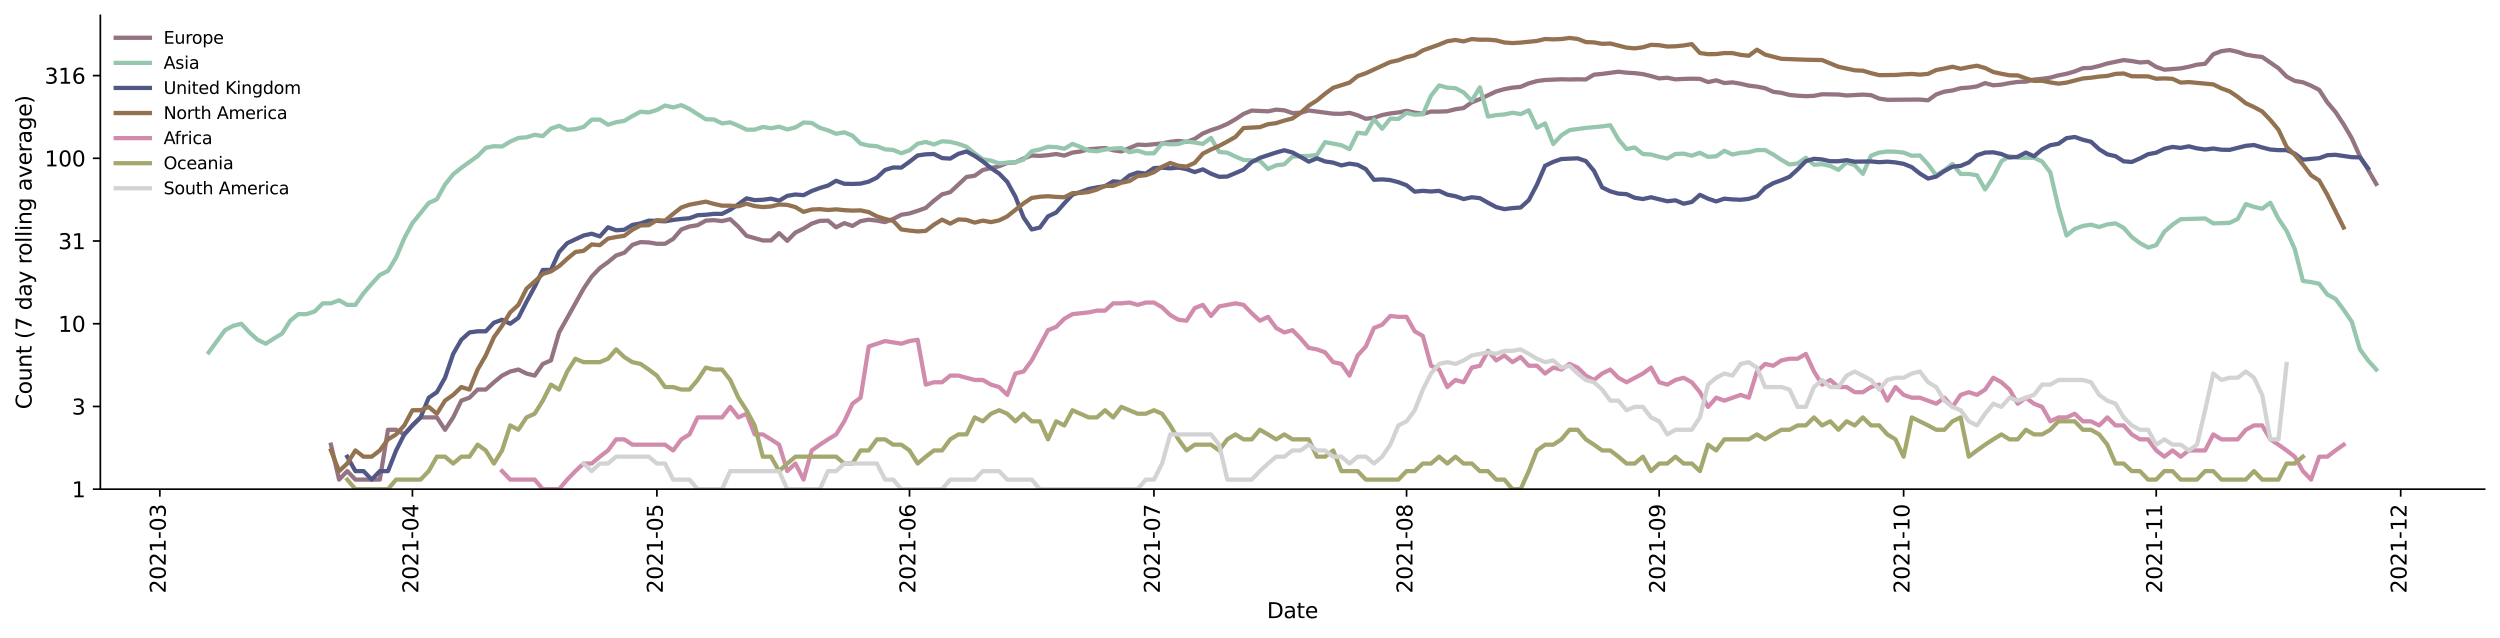<?xml version="1.0" encoding="utf-8" standalone="no"?>
<!DOCTYPE svg PUBLIC "-//W3C//DTD SVG 1.1//EN"
  "http://www.w3.org/Graphics/SVG/1.1/DTD/svg11.dtd">
<svg height="298.621pt" version="1.1" viewBox="0 0 1170.166 298.621" width="1170.166pt" xmlns="http://www.w3.org/2000/svg" xmlns:xlink="http://www.w3.org/1999/xlink">
 <defs>
  <style type="text/css">*{stroke-linecap:butt;stroke-linejoin:round;}</style>
 </defs>
 <g id="figure_1">
  <g id="patch_1">
   <path d="M 0 298.621 
L 1170.166 298.621 
L 1170.166 0 
L 0 0 
z
" style="fill:#ffffff;"/>
  </g>
  <g id="axes_1">
   <g id="patch_2">
    <path d="M 46.966 228.96 
L 1162.966 228.96 
L 1162.966 7.2 
L 46.966 7.2 
z
" style="fill:#ffffff;"/>
   </g>
   <g id="matplotlib.axis_1">
    <g id="xtick_1">
     <g id="line2d_1">
      <defs>
       <path d="M 0 0 
L 0 3.5 
" id="m835c3186bb" style="stroke:#000000;stroke-width:0.8;"/>
      </defs>
      <g>
       <use style="stroke:#000000;stroke-width:0.8;" x="74.808" xlink:href="#m835c3186bb" y="228.96"/>
      </g>
     </g>
     <g id="text_1">
      <!-- 2021-03 -->
      <g transform="translate(77.568 277.743)rotate(-90)scale(0.1 -0.1)">
       <defs>
        <path d="M 1228 531 
L 3431 531 
L 3431 0 
L 469 0 
L 469 531 
Q 828 903 1448 1529 
Q 2069 2156 2228 2338 
Q 2531 2678 2651 2914 
Q 2772 3150 2772 3378 
Q 2772 3750 2511 3984 
Q 2250 4219 1831 4219 
Q 1534 4219 1204 4116 
Q 875 4013 500 3803 
L 500 4441 
Q 881 4594 1212 4672 
Q 1544 4750 1819 4750 
Q 2544 4750 2975 4387 
Q 3406 4025 3406 3419 
Q 3406 3131 3298 2873 
Q 3191 2616 2906 2266 
Q 2828 2175 2409 1742 
Q 1991 1309 1228 531 
z
" id="DejaVuSans-32" transform="scale(0.016)"/>
        <path d="M 2034 4250 
Q 1547 4250 1301 3770 
Q 1056 3291 1056 2328 
Q 1056 1369 1301 889 
Q 1547 409 2034 409 
Q 2525 409 2770 889 
Q 3016 1369 3016 2328 
Q 3016 3291 2770 3770 
Q 2525 4250 2034 4250 
z
M 2034 4750 
Q 2819 4750 3233 4129 
Q 3647 3509 3647 2328 
Q 3647 1150 3233 529 
Q 2819 -91 2034 -91 
Q 1250 -91 836 529 
Q 422 1150 422 2328 
Q 422 3509 836 4129 
Q 1250 4750 2034 4750 
z
" id="DejaVuSans-30" transform="scale(0.016)"/>
        <path d="M 794 531 
L 1825 531 
L 1825 4091 
L 703 3866 
L 703 4441 
L 1819 4666 
L 2450 4666 
L 2450 531 
L 3481 531 
L 3481 0 
L 794 0 
L 794 531 
z
" id="DejaVuSans-31" transform="scale(0.016)"/>
        <path d="M 313 2009 
L 1997 2009 
L 1997 1497 
L 313 1497 
L 313 2009 
z
" id="DejaVuSans-2d" transform="scale(0.016)"/>
        <path d="M 2597 2516 
Q 3050 2419 3304 2112 
Q 3559 1806 3559 1356 
Q 3559 666 3084 287 
Q 2609 -91 1734 -91 
Q 1441 -91 1130 -33 
Q 819 25 488 141 
L 488 750 
Q 750 597 1062 519 
Q 1375 441 1716 441 
Q 2309 441 2620 675 
Q 2931 909 2931 1356 
Q 2931 1769 2642 2001 
Q 2353 2234 1838 2234 
L 1294 2234 
L 1294 2753 
L 1863 2753 
Q 2328 2753 2575 2939 
Q 2822 3125 2822 3475 
Q 2822 3834 2567 4026 
Q 2313 4219 1838 4219 
Q 1578 4219 1281 4162 
Q 984 4106 628 3988 
L 628 4550 
Q 988 4650 1302 4700 
Q 1616 4750 1894 4750 
Q 2613 4750 3031 4423 
Q 3450 4097 3450 3541 
Q 3450 3153 3228 2886 
Q 3006 2619 2597 2516 
z
" id="DejaVuSans-33" transform="scale(0.016)"/>
       </defs>
       <use xlink:href="#DejaVuSans-32"/>
       <use x="63.623" xlink:href="#DejaVuSans-30"/>
       <use x="127.246" xlink:href="#DejaVuSans-32"/>
       <use x="190.869" xlink:href="#DejaVuSans-31"/>
       <use x="254.492" xlink:href="#DejaVuSans-2d"/>
       <use x="290.576" xlink:href="#DejaVuSans-30"/>
       <use x="354.199" xlink:href="#DejaVuSans-33"/>
      </g>
     </g>
    </g>
    <g id="xtick_2">
     <g id="line2d_2">
      <g>
       <use style="stroke:#000000;stroke-width:0.8;" x="193.045" xlink:href="#m835c3186bb" y="228.96"/>
      </g>
     </g>
     <g id="text_2">
      <!-- 2021-04 -->
      <g transform="translate(195.804 277.743)rotate(-90)scale(0.1 -0.1)">
       <defs>
        <path d="M 2419 4116 
L 825 1625 
L 2419 1625 
L 2419 4116 
z
M 2253 4666 
L 3047 4666 
L 3047 1625 
L 3713 1625 
L 3713 1100 
L 3047 1100 
L 3047 0 
L 2419 0 
L 2419 1100 
L 313 1100 
L 313 1709 
L 2253 4666 
z
" id="DejaVuSans-34" transform="scale(0.016)"/>
       </defs>
       <use xlink:href="#DejaVuSans-32"/>
       <use x="63.623" xlink:href="#DejaVuSans-30"/>
       <use x="127.246" xlink:href="#DejaVuSans-32"/>
       <use x="190.869" xlink:href="#DejaVuSans-31"/>
       <use x="254.492" xlink:href="#DejaVuSans-2d"/>
       <use x="290.576" xlink:href="#DejaVuSans-30"/>
       <use x="354.199" xlink:href="#DejaVuSans-34"/>
      </g>
     </g>
    </g>
    <g id="xtick_3">
     <g id="line2d_3">
      <g>
       <use style="stroke:#000000;stroke-width:0.8;" x="307.467" xlink:href="#m835c3186bb" y="228.96"/>
      </g>
     </g>
     <g id="text_3">
      <!-- 2021-05 -->
      <g transform="translate(310.227 277.743)rotate(-90)scale(0.1 -0.1)">
       <defs>
        <path d="M 691 4666 
L 3169 4666 
L 3169 4134 
L 1269 4134 
L 1269 2991 
Q 1406 3038 1543 3061 
Q 1681 3084 1819 3084 
Q 2600 3084 3056 2656 
Q 3513 2228 3513 1497 
Q 3513 744 3044 326 
Q 2575 -91 1722 -91 
Q 1428 -91 1123 -41 
Q 819 9 494 109 
L 494 744 
Q 775 591 1075 516 
Q 1375 441 1709 441 
Q 2250 441 2565 725 
Q 2881 1009 2881 1497 
Q 2881 1984 2565 2268 
Q 2250 2553 1709 2553 
Q 1456 2553 1204 2497 
Q 953 2441 691 2322 
L 691 4666 
z
" id="DejaVuSans-35" transform="scale(0.016)"/>
       </defs>
       <use xlink:href="#DejaVuSans-32"/>
       <use x="63.623" xlink:href="#DejaVuSans-30"/>
       <use x="127.246" xlink:href="#DejaVuSans-32"/>
       <use x="190.869" xlink:href="#DejaVuSans-31"/>
       <use x="254.492" xlink:href="#DejaVuSans-2d"/>
       <use x="290.576" xlink:href="#DejaVuSans-30"/>
       <use x="354.199" xlink:href="#DejaVuSans-35"/>
      </g>
     </g>
    </g>
    <g id="xtick_4">
     <g id="line2d_4">
      <g>
       <use style="stroke:#000000;stroke-width:0.8;" x="425.704" xlink:href="#m835c3186bb" y="228.96"/>
      </g>
     </g>
     <g id="text_4">
      <!-- 2021-06 -->
      <g transform="translate(428.463 277.743)rotate(-90)scale(0.1 -0.1)">
       <defs>
        <path d="M 2113 2584 
Q 1688 2584 1439 2293 
Q 1191 2003 1191 1497 
Q 1191 994 1439 701 
Q 1688 409 2113 409 
Q 2538 409 2786 701 
Q 3034 994 3034 1497 
Q 3034 2003 2786 2293 
Q 2538 2584 2113 2584 
z
M 3366 4563 
L 3366 3988 
Q 3128 4100 2886 4159 
Q 2644 4219 2406 4219 
Q 1781 4219 1451 3797 
Q 1122 3375 1075 2522 
Q 1259 2794 1537 2939 
Q 1816 3084 2150 3084 
Q 2853 3084 3261 2657 
Q 3669 2231 3669 1497 
Q 3669 778 3244 343 
Q 2819 -91 2113 -91 
Q 1303 -91 875 529 
Q 447 1150 447 2328 
Q 447 3434 972 4092 
Q 1497 4750 2381 4750 
Q 2619 4750 2861 4703 
Q 3103 4656 3366 4563 
z
" id="DejaVuSans-36" transform="scale(0.016)"/>
       </defs>
       <use xlink:href="#DejaVuSans-32"/>
       <use x="63.623" xlink:href="#DejaVuSans-30"/>
       <use x="127.246" xlink:href="#DejaVuSans-32"/>
       <use x="190.869" xlink:href="#DejaVuSans-31"/>
       <use x="254.492" xlink:href="#DejaVuSans-2d"/>
       <use x="290.576" xlink:href="#DejaVuSans-30"/>
       <use x="354.199" xlink:href="#DejaVuSans-36"/>
      </g>
     </g>
    </g>
    <g id="xtick_5">
     <g id="line2d_5">
      <g>
       <use style="stroke:#000000;stroke-width:0.8;" x="540.126" xlink:href="#m835c3186bb" y="228.96"/>
      </g>
     </g>
     <g id="text_5">
      <!-- 2021-07 -->
      <g transform="translate(542.886 277.743)rotate(-90)scale(0.1 -0.1)">
       <defs>
        <path d="M 525 4666 
L 3525 4666 
L 3525 4397 
L 1831 0 
L 1172 0 
L 2766 4134 
L 525 4134 
L 525 4666 
z
" id="DejaVuSans-37" transform="scale(0.016)"/>
       </defs>
       <use xlink:href="#DejaVuSans-32"/>
       <use x="63.623" xlink:href="#DejaVuSans-30"/>
       <use x="127.246" xlink:href="#DejaVuSans-32"/>
       <use x="190.869" xlink:href="#DejaVuSans-31"/>
       <use x="254.492" xlink:href="#DejaVuSans-2d"/>
       <use x="290.576" xlink:href="#DejaVuSans-30"/>
       <use x="354.199" xlink:href="#DejaVuSans-37"/>
      </g>
     </g>
    </g>
    <g id="xtick_6">
     <g id="line2d_6">
      <g>
       <use style="stroke:#000000;stroke-width:0.8;" x="658.363" xlink:href="#m835c3186bb" y="228.96"/>
      </g>
     </g>
     <g id="text_6">
      <!-- 2021-08 -->
      <g transform="translate(661.122 277.743)rotate(-90)scale(0.1 -0.1)">
       <defs>
        <path d="M 2034 2216 
Q 1584 2216 1326 1975 
Q 1069 1734 1069 1313 
Q 1069 891 1326 650 
Q 1584 409 2034 409 
Q 2484 409 2743 651 
Q 3003 894 3003 1313 
Q 3003 1734 2745 1975 
Q 2488 2216 2034 2216 
z
M 1403 2484 
Q 997 2584 770 2862 
Q 544 3141 544 3541 
Q 544 4100 942 4425 
Q 1341 4750 2034 4750 
Q 2731 4750 3128 4425 
Q 3525 4100 3525 3541 
Q 3525 3141 3298 2862 
Q 3072 2584 2669 2484 
Q 3125 2378 3379 2068 
Q 3634 1759 3634 1313 
Q 3634 634 3220 271 
Q 2806 -91 2034 -91 
Q 1263 -91 848 271 
Q 434 634 434 1313 
Q 434 1759 690 2068 
Q 947 2378 1403 2484 
z
M 1172 3481 
Q 1172 3119 1398 2916 
Q 1625 2713 2034 2713 
Q 2441 2713 2670 2916 
Q 2900 3119 2900 3481 
Q 2900 3844 2670 4047 
Q 2441 4250 2034 4250 
Q 1625 4250 1398 4047 
Q 1172 3844 1172 3481 
z
" id="DejaVuSans-38" transform="scale(0.016)"/>
       </defs>
       <use xlink:href="#DejaVuSans-32"/>
       <use x="63.623" xlink:href="#DejaVuSans-30"/>
       <use x="127.246" xlink:href="#DejaVuSans-32"/>
       <use x="190.869" xlink:href="#DejaVuSans-31"/>
       <use x="254.492" xlink:href="#DejaVuSans-2d"/>
       <use x="290.576" xlink:href="#DejaVuSans-30"/>
       <use x="354.199" xlink:href="#DejaVuSans-38"/>
      </g>
     </g>
    </g>
    <g id="xtick_7">
     <g id="line2d_7">
      <g>
       <use style="stroke:#000000;stroke-width:0.8;" x="776.599" xlink:href="#m835c3186bb" y="228.96"/>
      </g>
     </g>
     <g id="text_7">
      <!-- 2021-09 -->
      <g transform="translate(779.359 277.743)rotate(-90)scale(0.1 -0.1)">
       <defs>
        <path d="M 703 97 
L 703 672 
Q 941 559 1184 500 
Q 1428 441 1663 441 
Q 2288 441 2617 861 
Q 2947 1281 2994 2138 
Q 2813 1869 2534 1725 
Q 2256 1581 1919 1581 
Q 1219 1581 811 2004 
Q 403 2428 403 3163 
Q 403 3881 828 4315 
Q 1253 4750 1959 4750 
Q 2769 4750 3195 4129 
Q 3622 3509 3622 2328 
Q 3622 1225 3098 567 
Q 2575 -91 1691 -91 
Q 1453 -91 1209 -44 
Q 966 3 703 97 
z
M 1959 2075 
Q 2384 2075 2632 2365 
Q 2881 2656 2881 3163 
Q 2881 3666 2632 3958 
Q 2384 4250 1959 4250 
Q 1534 4250 1286 3958 
Q 1038 3666 1038 3163 
Q 1038 2656 1286 2365 
Q 1534 2075 1959 2075 
z
" id="DejaVuSans-39" transform="scale(0.016)"/>
       </defs>
       <use xlink:href="#DejaVuSans-32"/>
       <use x="63.623" xlink:href="#DejaVuSans-30"/>
       <use x="127.246" xlink:href="#DejaVuSans-32"/>
       <use x="190.869" xlink:href="#DejaVuSans-31"/>
       <use x="254.492" xlink:href="#DejaVuSans-2d"/>
       <use x="290.576" xlink:href="#DejaVuSans-30"/>
       <use x="354.199" xlink:href="#DejaVuSans-39"/>
      </g>
     </g>
    </g>
    <g id="xtick_8">
     <g id="line2d_8">
      <g>
       <use style="stroke:#000000;stroke-width:0.8;" x="891.022" xlink:href="#m835c3186bb" y="228.96"/>
      </g>
     </g>
     <g id="text_8">
      <!-- 2021-10 -->
      <g transform="translate(893.781 277.743)rotate(-90)scale(0.1 -0.1)">
       <use xlink:href="#DejaVuSans-32"/>
       <use x="63.623" xlink:href="#DejaVuSans-30"/>
       <use x="127.246" xlink:href="#DejaVuSans-32"/>
       <use x="190.869" xlink:href="#DejaVuSans-31"/>
       <use x="254.492" xlink:href="#DejaVuSans-2d"/>
       <use x="290.576" xlink:href="#DejaVuSans-31"/>
       <use x="354.199" xlink:href="#DejaVuSans-30"/>
      </g>
     </g>
    </g>
    <g id="xtick_9">
     <g id="line2d_9">
      <g>
       <use style="stroke:#000000;stroke-width:0.8;" x="1009.258" xlink:href="#m835c3186bb" y="228.96"/>
      </g>
     </g>
     <g id="text_9">
      <!-- 2021-11 -->
      <g transform="translate(1012.018 277.743)rotate(-90)scale(0.1 -0.1)">
       <use xlink:href="#DejaVuSans-32"/>
       <use x="63.623" xlink:href="#DejaVuSans-30"/>
       <use x="127.246" xlink:href="#DejaVuSans-32"/>
       <use x="190.869" xlink:href="#DejaVuSans-31"/>
       <use x="254.492" xlink:href="#DejaVuSans-2d"/>
       <use x="290.576" xlink:href="#DejaVuSans-31"/>
       <use x="354.199" xlink:href="#DejaVuSans-31"/>
      </g>
     </g>
    </g>
    <g id="xtick_10">
     <g id="line2d_10">
      <g>
       <use style="stroke:#000000;stroke-width:0.8;" x="1123.681" xlink:href="#m835c3186bb" y="228.96"/>
      </g>
     </g>
     <g id="text_10">
      <!-- 2021-12 -->
      <g transform="translate(1126.44 277.743)rotate(-90)scale(0.1 -0.1)">
       <use xlink:href="#DejaVuSans-32"/>
       <use x="63.623" xlink:href="#DejaVuSans-30"/>
       <use x="127.246" xlink:href="#DejaVuSans-32"/>
       <use x="190.869" xlink:href="#DejaVuSans-31"/>
       <use x="254.492" xlink:href="#DejaVuSans-2d"/>
       <use x="290.576" xlink:href="#DejaVuSans-31"/>
       <use x="354.199" xlink:href="#DejaVuSans-32"/>
      </g>
     </g>
    </g>
    <g id="text_11">
     <!-- Date -->
     <g transform="translate(593.015 289.341)scale(0.1 -0.1)">
      <defs>
       <path d="M 1259 4147 
L 1259 519 
L 2022 519 
Q 2988 519 3436 956 
Q 3884 1394 3884 2338 
Q 3884 3275 3436 3711 
Q 2988 4147 2022 4147 
L 1259 4147 
z
M 628 4666 
L 1925 4666 
Q 3281 4666 3915 4102 
Q 4550 3538 4550 2338 
Q 4550 1131 3912 565 
Q 3275 0 1925 0 
L 628 0 
L 628 4666 
z
" id="DejaVuSans-44" transform="scale(0.016)"/>
       <path d="M 2194 1759 
Q 1497 1759 1228 1600 
Q 959 1441 959 1056 
Q 959 750 1161 570 
Q 1363 391 1709 391 
Q 2188 391 2477 730 
Q 2766 1069 2766 1631 
L 2766 1759 
L 2194 1759 
z
M 3341 1997 
L 3341 0 
L 2766 0 
L 2766 531 
Q 2569 213 2275 61 
Q 1981 -91 1556 -91 
Q 1019 -91 701 211 
Q 384 513 384 1019 
Q 384 1609 779 1909 
Q 1175 2209 1959 2209 
L 2766 2209 
L 2766 2266 
Q 2766 2663 2505 2880 
Q 2244 3097 1772 3097 
Q 1472 3097 1187 3025 
Q 903 2953 641 2809 
L 641 3341 
Q 956 3463 1253 3523 
Q 1550 3584 1831 3584 
Q 2591 3584 2966 3190 
Q 3341 2797 3341 1997 
z
" id="DejaVuSans-61" transform="scale(0.016)"/>
       <path d="M 1172 4494 
L 1172 3500 
L 2356 3500 
L 2356 3053 
L 1172 3053 
L 1172 1153 
Q 1172 725 1289 603 
Q 1406 481 1766 481 
L 2356 481 
L 2356 0 
L 1766 0 
Q 1100 0 847 248 
Q 594 497 594 1153 
L 594 3053 
L 172 3053 
L 172 3500 
L 594 3500 
L 594 4494 
L 1172 4494 
z
" id="DejaVuSans-74" transform="scale(0.016)"/>
       <path d="M 3597 1894 
L 3597 1613 
L 953 1613 
Q 991 1019 1311 708 
Q 1631 397 2203 397 
Q 2534 397 2845 478 
Q 3156 559 3463 722 
L 3463 178 
Q 3153 47 2828 -22 
Q 2503 -91 2169 -91 
Q 1331 -91 842 396 
Q 353 884 353 1716 
Q 353 2575 817 3079 
Q 1281 3584 2069 3584 
Q 2775 3584 3186 3129 
Q 3597 2675 3597 1894 
z
M 3022 2063 
Q 3016 2534 2758 2815 
Q 2500 3097 2075 3097 
Q 1594 3097 1305 2825 
Q 1016 2553 972 2059 
L 3022 2063 
z
" id="DejaVuSans-65" transform="scale(0.016)"/>
      </defs>
      <use xlink:href="#DejaVuSans-44"/>
      <use x="77.002" xlink:href="#DejaVuSans-61"/>
      <use x="138.281" xlink:href="#DejaVuSans-74"/>
      <use x="177.49" xlink:href="#DejaVuSans-65"/>
     </g>
    </g>
   </g>
   <g id="matplotlib.axis_2">
    <g id="ytick_1">
     <g id="line2d_11">
      <defs>
       <path d="M 0 0 
L -3.5 0 
" id="mc2e2974f1b" style="stroke:#000000;stroke-width:0.8;"/>
      </defs>
      <g>
       <use style="stroke:#000000;stroke-width:0.8;" x="46.966" xlink:href="#mc2e2974f1b" y="228.96"/>
      </g>
     </g>
     <g id="text_12">
      <!-- 1 -->
      <g transform="translate(33.603 232.759)scale(0.1 -0.1)">
       <use xlink:href="#DejaVuSans-31"/>
      </g>
     </g>
    </g>
    <g id="ytick_2">
     <g id="line2d_12">
      <g>
       <use style="stroke:#000000;stroke-width:0.8;" x="46.966" xlink:href="#mc2e2974f1b" y="190.244"/>
      </g>
     </g>
     <g id="text_13">
      <!-- 3 -->
      <g transform="translate(33.603 194.043)scale(0.1 -0.1)">
       <use xlink:href="#DejaVuSans-33"/>
      </g>
     </g>
    </g>
    <g id="ytick_3">
     <g id="line2d_13">
      <g>
       <use style="stroke:#000000;stroke-width:0.8;" x="46.966" xlink:href="#mc2e2974f1b" y="151.528"/>
      </g>
     </g>
     <g id="text_14">
      <!-- 10 -->
      <g transform="translate(27.241 155.327)scale(0.1 -0.1)">
       <use xlink:href="#DejaVuSans-31"/>
       <use x="63.623" xlink:href="#DejaVuSans-30"/>
      </g>
     </g>
    </g>
    <g id="ytick_4">
     <g id="line2d_14">
      <g>
       <use style="stroke:#000000;stroke-width:0.8;" x="46.966" xlink:href="#mc2e2974f1b" y="112.811"/>
      </g>
     </g>
     <g id="text_15">
      <!-- 31 -->
      <g transform="translate(27.241 116.611)scale(0.1 -0.1)">
       <use xlink:href="#DejaVuSans-33"/>
       <use x="63.623" xlink:href="#DejaVuSans-31"/>
      </g>
     </g>
    </g>
    <g id="ytick_5">
     <g id="line2d_15">
      <g>
       <use style="stroke:#000000;stroke-width:0.8;" x="46.966" xlink:href="#mc2e2974f1b" y="74.095"/>
      </g>
     </g>
     <g id="text_16">
      <!-- 100 -->
      <g transform="translate(20.878 77.894)scale(0.1 -0.1)">
       <use xlink:href="#DejaVuSans-31"/>
       <use x="63.623" xlink:href="#DejaVuSans-30"/>
       <use x="127.246" xlink:href="#DejaVuSans-30"/>
      </g>
     </g>
    </g>
    <g id="ytick_6">
     <g id="line2d_16">
      <g>
       <use style="stroke:#000000;stroke-width:0.8;" x="46.966" xlink:href="#mc2e2974f1b" y="35.379"/>
      </g>
     </g>
     <g id="text_17">
      <!-- 316 -->
      <g transform="translate(20.878 39.178)scale(0.1 -0.1)">
       <use xlink:href="#DejaVuSans-33"/>
       <use x="63.623" xlink:href="#DejaVuSans-31"/>
       <use x="127.246" xlink:href="#DejaVuSans-36"/>
      </g>
     </g>
    </g>
    <g id="text_18">
     <!-- Count (7 day rolling average) -->
     <g transform="translate(14.798 191.548)rotate(-90)scale(0.1 -0.1)">
      <defs>
       <path d="M 4122 4306 
L 4122 3641 
Q 3803 3938 3442 4084 
Q 3081 4231 2675 4231 
Q 1875 4231 1450 3742 
Q 1025 3253 1025 2328 
Q 1025 1406 1450 917 
Q 1875 428 2675 428 
Q 3081 428 3442 575 
Q 3803 722 4122 1019 
L 4122 359 
Q 3791 134 3420 21 
Q 3050 -91 2638 -91 
Q 1578 -91 968 557 
Q 359 1206 359 2328 
Q 359 3453 968 4101 
Q 1578 4750 2638 4750 
Q 3056 4750 3426 4639 
Q 3797 4528 4122 4306 
z
" id="DejaVuSans-43" transform="scale(0.016)"/>
       <path d="M 1959 3097 
Q 1497 3097 1228 2736 
Q 959 2375 959 1747 
Q 959 1119 1226 758 
Q 1494 397 1959 397 
Q 2419 397 2687 759 
Q 2956 1122 2956 1747 
Q 2956 2369 2687 2733 
Q 2419 3097 1959 3097 
z
M 1959 3584 
Q 2709 3584 3137 3096 
Q 3566 2609 3566 1747 
Q 3566 888 3137 398 
Q 2709 -91 1959 -91 
Q 1206 -91 779 398 
Q 353 888 353 1747 
Q 353 2609 779 3096 
Q 1206 3584 1959 3584 
z
" id="DejaVuSans-6f" transform="scale(0.016)"/>
       <path d="M 544 1381 
L 544 3500 
L 1119 3500 
L 1119 1403 
Q 1119 906 1312 657 
Q 1506 409 1894 409 
Q 2359 409 2629 706 
Q 2900 1003 2900 1516 
L 2900 3500 
L 3475 3500 
L 3475 0 
L 2900 0 
L 2900 538 
Q 2691 219 2414 64 
Q 2138 -91 1772 -91 
Q 1169 -91 856 284 
Q 544 659 544 1381 
z
M 1991 3584 
L 1991 3584 
z
" id="DejaVuSans-75" transform="scale(0.016)"/>
       <path d="M 3513 2113 
L 3513 0 
L 2938 0 
L 2938 2094 
Q 2938 2591 2744 2837 
Q 2550 3084 2163 3084 
Q 1697 3084 1428 2787 
Q 1159 2491 1159 1978 
L 1159 0 
L 581 0 
L 581 3500 
L 1159 3500 
L 1159 2956 
Q 1366 3272 1645 3428 
Q 1925 3584 2291 3584 
Q 2894 3584 3203 3211 
Q 3513 2838 3513 2113 
z
" id="DejaVuSans-6e" transform="scale(0.016)"/>
       <path id="DejaVuSans-20" transform="scale(0.016)"/>
       <path d="M 1984 4856 
Q 1566 4138 1362 3434 
Q 1159 2731 1159 2009 
Q 1159 1288 1364 580 
Q 1569 -128 1984 -844 
L 1484 -844 
Q 1016 -109 783 600 
Q 550 1309 550 2009 
Q 550 2706 781 3412 
Q 1013 4119 1484 4856 
L 1984 4856 
z
" id="DejaVuSans-28" transform="scale(0.016)"/>
       <path d="M 2906 2969 
L 2906 4863 
L 3481 4863 
L 3481 0 
L 2906 0 
L 2906 525 
Q 2725 213 2448 61 
Q 2172 -91 1784 -91 
Q 1150 -91 751 415 
Q 353 922 353 1747 
Q 353 2572 751 3078 
Q 1150 3584 1784 3584 
Q 2172 3584 2448 3432 
Q 2725 3281 2906 2969 
z
M 947 1747 
Q 947 1113 1208 752 
Q 1469 391 1925 391 
Q 2381 391 2643 752 
Q 2906 1113 2906 1747 
Q 2906 2381 2643 2742 
Q 2381 3103 1925 3103 
Q 1469 3103 1208 2742 
Q 947 2381 947 1747 
z
" id="DejaVuSans-64" transform="scale(0.016)"/>
       <path d="M 2059 -325 
Q 1816 -950 1584 -1140 
Q 1353 -1331 966 -1331 
L 506 -1331 
L 506 -850 
L 844 -850 
Q 1081 -850 1212 -737 
Q 1344 -625 1503 -206 
L 1606 56 
L 191 3500 
L 800 3500 
L 1894 763 
L 2988 3500 
L 3597 3500 
L 2059 -325 
z
" id="DejaVuSans-79" transform="scale(0.016)"/>
       <path d="M 2631 2963 
Q 2534 3019 2420 3045 
Q 2306 3072 2169 3072 
Q 1681 3072 1420 2755 
Q 1159 2438 1159 1844 
L 1159 0 
L 581 0 
L 581 3500 
L 1159 3500 
L 1159 2956 
Q 1341 3275 1631 3429 
Q 1922 3584 2338 3584 
Q 2397 3584 2469 3576 
Q 2541 3569 2628 3553 
L 2631 2963 
z
" id="DejaVuSans-72" transform="scale(0.016)"/>
       <path d="M 603 4863 
L 1178 4863 
L 1178 0 
L 603 0 
L 603 4863 
z
" id="DejaVuSans-6c" transform="scale(0.016)"/>
       <path d="M 603 3500 
L 1178 3500 
L 1178 0 
L 603 0 
L 603 3500 
z
M 603 4863 
L 1178 4863 
L 1178 4134 
L 603 4134 
L 603 4863 
z
" id="DejaVuSans-69" transform="scale(0.016)"/>
       <path d="M 2906 1791 
Q 2906 2416 2648 2759 
Q 2391 3103 1925 3103 
Q 1463 3103 1205 2759 
Q 947 2416 947 1791 
Q 947 1169 1205 825 
Q 1463 481 1925 481 
Q 2391 481 2648 825 
Q 2906 1169 2906 1791 
z
M 3481 434 
Q 3481 -459 3084 -895 
Q 2688 -1331 1869 -1331 
Q 1566 -1331 1297 -1286 
Q 1028 -1241 775 -1147 
L 775 -588 
Q 1028 -725 1275 -790 
Q 1522 -856 1778 -856 
Q 2344 -856 2625 -561 
Q 2906 -266 2906 331 
L 2906 616 
Q 2728 306 2450 153 
Q 2172 0 1784 0 
Q 1141 0 747 490 
Q 353 981 353 1791 
Q 353 2603 747 3093 
Q 1141 3584 1784 3584 
Q 2172 3584 2450 3431 
Q 2728 3278 2906 2969 
L 2906 3500 
L 3481 3500 
L 3481 434 
z
" id="DejaVuSans-67" transform="scale(0.016)"/>
       <path d="M 191 3500 
L 800 3500 
L 1894 563 
L 2988 3500 
L 3597 3500 
L 2284 0 
L 1503 0 
L 191 3500 
z
" id="DejaVuSans-76" transform="scale(0.016)"/>
       <path d="M 513 4856 
L 1013 4856 
Q 1481 4119 1714 3412 
Q 1947 2706 1947 2009 
Q 1947 1309 1714 600 
Q 1481 -109 1013 -844 
L 513 -844 
Q 928 -128 1133 580 
Q 1338 1288 1338 2009 
Q 1338 2731 1133 3434 
Q 928 4138 513 4856 
z
" id="DejaVuSans-29" transform="scale(0.016)"/>
      </defs>
      <use xlink:href="#DejaVuSans-43"/>
      <use x="69.824" xlink:href="#DejaVuSans-6f"/>
      <use x="131.006" xlink:href="#DejaVuSans-75"/>
      <use x="194.385" xlink:href="#DejaVuSans-6e"/>
      <use x="257.764" xlink:href="#DejaVuSans-74"/>
      <use x="296.973" xlink:href="#DejaVuSans-20"/>
      <use x="328.76" xlink:href="#DejaVuSans-28"/>
      <use x="367.773" xlink:href="#DejaVuSans-37"/>
      <use x="431.396" xlink:href="#DejaVuSans-20"/>
      <use x="463.184" xlink:href="#DejaVuSans-64"/>
      <use x="526.66" xlink:href="#DejaVuSans-61"/>
      <use x="587.939" xlink:href="#DejaVuSans-79"/>
      <use x="647.119" xlink:href="#DejaVuSans-20"/>
      <use x="678.906" xlink:href="#DejaVuSans-72"/>
      <use x="717.77" xlink:href="#DejaVuSans-6f"/>
      <use x="778.951" xlink:href="#DejaVuSans-6c"/>
      <use x="806.734" xlink:href="#DejaVuSans-6c"/>
      <use x="834.518" xlink:href="#DejaVuSans-69"/>
      <use x="862.301" xlink:href="#DejaVuSans-6e"/>
      <use x="925.68" xlink:href="#DejaVuSans-67"/>
      <use x="989.156" xlink:href="#DejaVuSans-20"/>
      <use x="1020.943" xlink:href="#DejaVuSans-61"/>
      <use x="1082.223" xlink:href="#DejaVuSans-76"/>
      <use x="1141.402" xlink:href="#DejaVuSans-65"/>
      <use x="1202.926" xlink:href="#DejaVuSans-72"/>
      <use x="1244.039" xlink:href="#DejaVuSans-61"/>
      <use x="1305.318" xlink:href="#DejaVuSans-67"/>
      <use x="1368.795" xlink:href="#DejaVuSans-65"/>
      <use x="1430.318" xlink:href="#DejaVuSans-29"/>
     </g>
    </g>
   </g>
   <g id="line2d_17">
    <path clip-path="url(#pfc0dd7e8b2)" d="M 154.904 208.143 
L 158.718 224.47 
L 162.532 220.509 
L 166.346 224.47 
L 177.789 224.47 
L 181.603 201.16 
L 185.417 201.16 
L 189.231 203.33 
L 193.045 199.121 
L 196.859 195.381 
L 204.487 195.381 
L 208.301 201.16 
L 212.115 195.381 
L 215.929 187.525 
L 219.743 186.152 
L 223.558 182.341 
L 227.372 182.341 
L 231.186 178.918 
L 235 175.812 
L 238.814 173.89 
L 242.628 172.968 
L 246.442 174.837 
L 250.256 175.812 
L 254.07 170.347 
L 257.884 168.706 
L 261.698 155.609 
L 273.141 135.127 
L 276.955 129.441 
L 280.769 125.453 
L 284.583 122.693 
L 288.397 119.581 
L 292.211 118.305 
L 296.025 114.583 
L 299.839 113.326 
L 303.653 113.48 
L 307.467 114.106 
L 311.281 114.106 
L 315.095 111.817 
L 318.91 107.401 
L 322.724 106.007 
L 326.538 105.393 
L 330.352 103.268 
L 334.166 103.04 
L 337.98 103.497 
L 341.794 102.589 
L 345.608 106.132 
L 349.422 110.374 
L 357.05 112.563 
L 360.864 112.563 
L 364.679 109.126 
L 368.493 112.714 
L 372.307 108.855 
L 376.121 107.015 
L 379.935 104.669 
L 383.749 103.383 
L 387.563 103.268 
L 391.377 106.382 
L 395.191 104.432 
L 399.005 105.76 
L 402.819 103.497 
L 406.633 102.814 
L 410.448 103.268 
L 414.262 103.961 
L 418.076 102.477 
L 421.89 100.523 
L 425.704 99.897 
L 429.518 98.678 
L 433.332 97.309 
L 437.146 93.939 
L 440.96 90.955 
L 444.774 89.939 
L 452.402 82.822 
L 456.216 82.266 
L 460.031 79.561 
L 467.659 77.799 
L 471.473 76.278 
L 475.287 75.972 
L 479.101 74.191 
L 482.915 72.776 
L 486.729 72.962 
L 490.543 72.638 
L 494.357 72.09 
L 498.171 72.823 
L 501.985 71.418 
L 505.8 70.89 
L 509.614 69.858 
L 517.242 69.27 
L 521.056 70.327 
L 524.87 70.89 
L 532.498 67.685 
L 536.312 67.884 
L 543.94 67.134 
L 547.754 66.361 
L 551.568 65.944 
L 555.383 66.438 
L 559.197 65.015 
L 563.011 62.473 
L 566.825 60.911 
L 570.639 59.669 
L 574.453 58.021 
L 578.267 55.83 
L 582.081 53.304 
L 585.895 51.761 
L 593.523 52.109 
L 597.337 51.318 
L 601.152 51.637 
L 604.966 52.943 
L 608.78 52.764 
L 612.594 51.711 
L 624.036 53.226 
L 627.85 53.278 
L 631.664 52.815 
L 635.478 53.957 
L 639.292 55.607 
L 643.106 55.112 
L 646.921 53.852 
L 650.735 53.097 
L 654.549 52.637 
L 658.363 51.86 
L 662.177 52.714 
L 665.991 53.252 
L 669.805 52.234 
L 673.619 52.234 
L 677.433 52.084 
L 681.247 51.124 
L 685.061 50.57 
L 688.875 47.91 
L 692.689 46.38 
L 700.318 42.805 
L 704.132 41.724 
L 707.946 41.016 
L 711.76 40.64 
L 715.574 39.011 
L 719.388 37.945 
L 723.202 37.44 
L 730.83 37.103 
L 734.644 37.199 
L 738.458 37.119 
L 742.273 37.183 
L 746.087 34.95 
L 749.901 34.592 
L 757.529 33.569 
L 761.343 34.004 
L 765.157 34.238 
L 768.971 34.696 
L 772.785 35.602 
L 776.599 36.689 
L 780.413 36.391 
L 784.227 37.151 
L 788.041 36.927 
L 791.856 36.832 
L 795.67 36.911 
L 799.484 38.423 
L 803.298 37.586 
L 807.112 38.859 
L 810.926 38.557 
L 814.74 39.197 
L 818.554 40.094 
L 822.368 40.552 
L 826.182 41.286 
L 829.996 42.976 
L 833.81 43.455 
L 837.625 44.455 
L 841.439 44.795 
L 845.253 45.017 
L 849.067 44.855 
L 852.881 44.118 
L 860.509 44.237 
L 864.323 44.695 
L 871.951 44.276 
L 875.765 44.535 
L 879.579 46.149 
L 883.394 46.718 
L 894.836 46.633 
L 898.65 46.612 
L 902.464 46.953 
L 906.278 44.197 
L 910.092 42.881 
L 913.906 42.353 
L 917.72 41.268 
L 921.534 40.998 
L 925.348 40.446 
L 929.162 38.892 
L 932.977 39.92 
L 936.791 39.608 
L 940.605 38.876 
L 944.419 38.357 
L 948.233 38.224 
L 952.047 37.247 
L 955.861 36.879 
L 959.675 36.344 
L 963.489 35.267 
L 967.303 34.548 
L 971.117 33.425 
L 974.931 31.912 
L 978.746 31.775 
L 982.56 30.86 
L 986.374 29.711 
L 994.002 28.131 
L 997.816 28.563 
L 1001.63 29.239 
L 1005.444 28.962 
L 1009.258 31.328 
L 1013.072 32.618 
L 1020.7 32.008 
L 1024.514 31.26 
L 1028.329 30.28 
L 1032.143 29.865 
L 1035.957 25.404 
L 1039.771 23.924 
L 1043.585 23.43 
L 1047.399 24.282 
L 1051.213 25.574 
L 1055.027 26.215 
L 1058.841 26.658 
L 1066.469 31.926 
L 1070.283 35.832 
L 1074.098 37.879 
L 1077.912 38.507 
L 1081.726 40.094 
L 1085.54 42.074 
L 1089.354 47.91 
L 1093.168 52.41 
L 1096.982 58.2 
L 1100.796 64.723 
L 1104.61 73.195 
L 1108.424 79.448 
L 1112.238 86.09 
L 1112.238 86.09 
" style="fill:none;stroke:#947383;stroke-linecap:square;stroke-width:2;"/>
   </g>
   <g id="line2d_18">
    <path clip-path="url(#pfc0dd7e8b2)" d="M 97.693 164.923 
L 105.321 154.541 
L 109.135 152.502 
L 112.949 151.528 
L 116.763 155.609 
L 120.577 159.032 
L 124.391 160.883 
L 128.206 158.436 
L 132.02 156.156 
L 135.834 150.116 
L 139.648 147.037 
L 143.462 147.037 
L 147.276 145.799 
L 151.09 141.974 
L 154.904 141.974 
L 158.718 140.557 
L 162.532 142.705 
L 166.346 142.705 
L 170.16 137.258 
L 173.975 132.846 
L 177.789 128.702 
L 181.603 126.807 
L 185.417 120.523 
L 189.231 111.524 
L 193.045 104.432 
L 200.673 94.995 
L 204.487 93.252 
L 208.301 86.365 
L 212.115 81.599 
L 215.929 78.558 
L 223.558 73.055 
L 227.372 69.187 
L 231.186 68.448 
L 235 68.57 
L 238.814 66.285 
L 242.628 64.577 
L 246.442 64.253 
L 250.256 63.09 
L 254.07 63.72 
L 257.884 60.205 
L 261.698 58.896 
L 265.512 60.782 
L 269.327 60.46 
L 273.141 59.451 
L 276.955 56.026 
L 280.769 55.97 
L 284.583 58.38 
L 288.397 57.197 
L 292.211 56.563 
L 296.025 54.302 
L 299.839 52.284 
L 303.653 52.637 
L 307.467 51.465 
L 311.281 49.398 
L 315.095 50.285 
L 318.91 49.214 
L 322.724 51.027 
L 330.352 55.83 
L 334.166 55.914 
L 337.98 57.783 
L 341.794 57.255 
L 345.608 58.865 
L 349.422 60.685 
L 353.236 60.685 
L 357.05 59.419 
L 360.864 60.046 
L 364.679 59.295 
L 368.493 60.588 
L 372.307 59.638 
L 376.121 57.342 
L 379.935 57.547 
L 383.749 59.826 
L 387.563 61.009 
L 391.377 62.609 
L 395.191 61.933 
L 399.005 63.509 
L 402.819 67.251 
L 406.633 68.125 
L 410.448 68.448 
L 414.262 69.9 
L 418.076 70.199 
L 421.89 71.73 
L 425.704 70.37 
L 429.518 67.251 
L 433.332 66.438 
L 437.146 67.606 
L 440.96 66.133 
L 444.774 66.4 
L 448.588 67.33 
L 452.402 68.692 
L 456.216 71.775 
L 460.031 74.53 
L 463.845 75.169 
L 467.659 76.484 
L 471.473 76.125 
L 475.287 75.921 
L 479.101 74.726 
L 482.915 70.759 
L 486.729 69.985 
L 490.543 68.692 
L 494.357 68.857 
L 498.171 69.605 
L 501.985 67.369 
L 505.8 68.815 
L 509.614 70.499 
L 513.428 70.803 
L 517.242 69.985 
L 521.056 69.521 
L 524.87 69.312 
L 528.684 71.241 
L 532.498 70.499 
L 536.312 71.775 
L 540.126 71.775 
L 543.94 67.134 
L 547.754 67.566 
L 551.568 67.408 
L 555.383 66.209 
L 559.197 66.707 
L 563.011 67.369 
L 566.825 64.577 
L 570.639 71.109 
L 574.453 71.463 
L 578.267 73.288 
L 582.081 74.873 
L 589.709 75.268 
L 593.523 79.056 
L 597.337 77.373 
L 601.152 76.899 
L 604.966 73.288 
L 612.594 72.962 
L 616.408 72.5 
L 620.222 66.514 
L 627.85 67.964 
L 631.664 69.816 
L 635.478 62.134 
L 639.292 62.575 
L 643.106 55.886 
L 646.921 60.237 
L 650.735 55.524 
L 654.549 55.663 
L 658.363 52.841 
L 662.177 53.694 
L 665.991 53.486 
L 669.805 44.795 
L 673.619 39.972 
L 677.433 41.034 
L 681.247 41.268 
L 685.061 43.243 
L 688.875 47.147 
L 692.689 40.908 
L 696.504 54.57 
L 700.318 53.878 
L 704.132 53.564 
L 707.946 52.764 
L 711.76 53.433 
L 715.574 51.637 
L 719.388 59.763 
L 723.202 57.783 
L 727.016 67.408 
L 730.83 63.334 
L 734.644 60.911 
L 742.273 59.857 
L 749.901 59.172 
L 753.715 58.622 
L 757.529 65.235 
L 761.343 69.773 
L 765.157 69.021 
L 768.971 72.09 
L 772.785 72.318 
L 776.599 73.382 
L 780.413 74.191 
L 784.227 72.09 
L 788.041 71.91 
L 791.856 72.869 
L 795.67 71.507 
L 799.484 73.429 
L 803.298 73.148 
L 807.112 70.586 
L 810.926 72.318 
L 814.74 71.507 
L 818.554 71.241 
L 822.368 70.241 
L 826.182 70.241 
L 829.996 72.318 
L 833.81 74.824 
L 837.625 77.004 
L 841.439 76.484 
L 845.253 73.856 
L 849.067 77.109 
L 852.881 76.847 
L 856.695 77.692 
L 860.509 79.504 
L 864.323 76.023 
L 868.137 77.32 
L 871.951 81.36 
L 875.765 72.869 
L 879.579 71.418 
L 883.394 70.934 
L 887.208 71.021 
L 891.022 71.418 
L 894.836 72.915 
L 898.65 72.776 
L 902.464 76.952 
L 906.278 82.022 
L 910.092 79.73 
L 913.906 76.743 
L 917.72 81.42 
L 921.534 81.42 
L 925.348 82.022 
L 929.162 88.656 
L 932.977 82.885 
L 936.791 75.468 
L 940.605 73.101 
L 944.419 73.808 
L 952.047 73.856 
L 955.861 75.618 
L 959.675 80.652 
L 963.489 97.213 
L 967.303 110.233 
L 971.117 107.143 
L 974.931 105.76 
L 978.746 105.15 
L 982.56 106.256 
L 986.374 105.029 
L 990.188 104.55 
L 994.002 106.634 
L 997.816 110.944 
L 1001.63 113.792 
L 1005.444 115.889 
L 1009.258 114.744 
L 1013.072 108.452 
L 1016.886 105.15 
L 1020.7 102.589 
L 1032.143 102.254 
L 1035.957 104.55 
L 1043.585 104.313 
L 1047.399 102.477 
L 1051.213 95.536 
L 1055.027 96.833 
L 1058.841 97.694 
L 1062.655 94.906 
L 1066.469 102.365 
L 1070.283 108.054 
L 1074.098 116.562 
L 1077.912 131.495 
L 1081.726 132.029 
L 1085.54 132.846 
L 1089.354 137.892 
L 1093.168 139.871 
L 1096.982 144.998 
L 1100.796 150.58 
L 1104.61 163.522 
L 1108.424 168.706 
L 1112.238 172.968 
L 1112.238 172.968 
" style="fill:none;stroke:#96c6ad;stroke-linecap:square;stroke-width:2;"/>
   </g>
   <g id="line2d_19">
    <path clip-path="url(#pfc0dd7e8b2)" d="M 162.532 213.76 
L 166.346 220.509 
L 170.16 220.509 
L 173.975 224.47 
L 177.789 220.509 
L 181.603 220.509 
L 185.417 210.834 
L 189.231 203.33 
L 193.045 199.121 
L 196.859 195.381 
L 200.673 186.152 
L 204.487 183.564 
L 208.301 176.816 
L 212.115 165.647 
L 215.929 159.032 
L 219.743 155.609 
L 223.558 155.071 
L 227.372 155.071 
L 231.186 151.051 
L 235 149.659 
L 238.814 151.528 
L 242.628 148.762 
L 246.442 141.258 
L 250.256 134.253 
L 254.07 126.349 
L 257.884 126.349 
L 261.698 117.949 
L 265.512 113.792 
L 273.141 110.233 
L 276.955 109.399 
L 280.769 110.658 
L 284.583 106.382 
L 288.397 107.791 
L 292.211 107.53 
L 296.025 105.271 
L 299.839 104.55 
L 303.653 103.268 
L 307.467 103.383 
L 311.281 103.613 
L 315.095 102.927 
L 318.91 102.477 
L 322.724 102.143 
L 326.538 100.735 
L 330.352 100.523 
L 334.166 100.104 
L 337.98 100.104 
L 341.794 98.182 
L 345.608 95.627 
L 349.422 92.83 
L 353.236 93.68 
L 357.05 93.508 
L 360.864 92.998 
L 364.679 93.939 
L 368.493 91.676 
L 372.307 91.034 
L 376.121 91.354 
L 379.935 89.405 
L 383.749 87.996 
L 387.563 86.853 
L 391.377 84.613 
L 395.191 86.021 
L 399.005 86.09 
L 402.819 85.953 
L 406.633 85.009 
L 410.448 83.135 
L 414.262 79.561 
L 418.076 78.394 
L 421.89 78.449 
L 425.704 75.719 
L 429.518 72.776 
L 433.332 72.227 
L 437.146 72.09 
L 440.96 73.999 
L 444.774 74.24 
L 448.588 72 
L 452.402 70.89 
L 456.216 72.962 
L 460.031 75.568 
L 463.845 78.668 
L 467.659 81.241 
L 471.473 85.142 
L 475.287 92.084 
L 479.101 101.813 
L 482.915 107.401 
L 486.729 106.507 
L 490.543 101.27 
L 494.357 99.485 
L 498.171 95.174 
L 501.985 91.114 
L 505.8 89.862 
L 509.614 88.434 
L 513.428 87.706 
L 517.242 87.135 
L 521.056 84.876 
L 524.87 85.209 
L 528.684 82.083 
L 532.498 80.769 
L 536.312 81.241 
L 540.126 78.668 
L 543.94 78.503 
L 547.754 78.778 
L 551.568 78.449 
L 555.383 79.167 
L 559.197 80.535 
L 563.011 79.279 
L 566.825 81.3 
L 570.639 82.76 
L 574.453 82.636 
L 582.081 79.391 
L 585.895 75.871 
L 589.709 73.904 
L 597.337 71.374 
L 601.152 70.327 
L 604.966 71.374 
L 608.78 73.429 
L 612.594 75.669 
L 616.408 74.095 
L 620.222 75.568 
L 624.036 76.125 
L 627.85 77.426 
L 631.664 76.587 
L 635.478 77.161 
L 639.292 79.167 
L 643.106 84.156 
L 646.921 83.962 
L 650.735 84.286 
L 654.549 85.276 
L 658.363 86.713 
L 662.177 89.709 
L 665.991 89.329 
L 669.805 89.633 
L 673.619 89.329 
L 677.433 91.114 
L 681.247 91.839 
L 685.061 93.167 
L 688.875 92.331 
L 692.689 92.747 
L 696.504 94.906 
L 700.318 96.928 
L 704.132 97.889 
L 707.946 97.405 
L 711.76 97.118 
L 715.574 93.68 
L 719.388 86.435 
L 723.202 77.585 
L 727.016 75.77 
L 730.83 74.433 
L 738.458 74.095 
L 742.273 75.368 
L 746.087 79.958 
L 749.901 87.706 
L 753.715 89.557 
L 757.529 90.639 
L 761.343 90.876 
L 765.157 92.58 
L 768.971 93.167 
L 772.785 92.331 
L 780.413 94.2 
L 784.227 93.766 
L 788.041 95.355 
L 791.856 94.551 
L 795.67 91.194 
L 799.484 92.998 
L 803.298 94.287 
L 807.112 92.998 
L 810.926 93.337 
L 814.74 93.508 
L 818.554 93.083 
L 822.368 91.839 
L 826.182 87.923 
L 829.996 85.748 
L 833.81 84.351 
L 837.625 82.76 
L 841.439 79.279 
L 845.253 75.418 
L 849.067 74.336 
L 852.881 74.628 
L 856.695 75.468 
L 860.509 75.468 
L 864.323 74.971 
L 868.137 75.669 
L 875.765 75.568 
L 879.579 75.921 
L 883.394 75.669 
L 887.208 76.023 
L 891.022 76.691 
L 894.836 78.231 
L 898.65 81.241 
L 902.464 83.578 
L 906.278 82.636 
L 910.092 80.073 
L 913.906 78.014 
L 917.72 77.638 
L 921.534 76.023 
L 925.348 72.684 
L 929.162 71.418 
L 932.977 71.285 
L 936.791 72.09 
L 940.605 73.713 
L 944.419 73.382 
L 948.233 71.418 
L 952.047 73.148 
L 955.861 69.9 
L 959.675 67.964 
L 963.489 67.29 
L 967.303 64.65 
L 971.117 64.11 
L 974.931 65.42 
L 978.746 66.361 
L 982.56 69.858 
L 986.374 72.227 
L 990.188 73.101 
L 994.002 75.518 
L 997.816 75.82 
L 1001.63 74.143 
L 1005.444 72.181 
L 1009.258 71.463 
L 1013.072 69.647 
L 1016.886 68.774 
L 1020.7 69.229 
L 1024.514 68.489 
L 1028.329 69.437 
L 1032.143 69.985 
L 1035.957 69.521 
L 1039.771 70.07 
L 1043.585 70.156 
L 1051.213 68.245 
L 1055.027 67.884 
L 1058.841 69.021 
L 1062.655 69.985 
L 1066.469 70.284 
L 1070.283 70.284 
L 1074.098 71.91 
L 1077.912 74.726 
L 1085.54 74.047 
L 1089.354 72.638 
L 1093.168 72.455 
L 1100.796 73.571 
L 1104.61 73.666 
L 1108.424 78.778 
L 1108.424 78.778 
" style="fill:none;stroke:#525886;stroke-linecap:square;stroke-width:2;"/>
   </g>
   <g id="line2d_20">
    <path clip-path="url(#pfc0dd7e8b2)" d="M 154.904 210.834 
L 158.718 220.509 
L 162.532 216.966 
L 166.346 210.834 
L 170.16 213.76 
L 173.975 213.76 
L 177.789 210.834 
L 181.603 205.651 
L 185.417 203.33 
L 189.231 199.121 
L 193.045 192.015 
L 196.859 192.015 
L 200.673 190.451 
L 204.487 193.656 
L 208.301 187.525 
L 212.115 184.833 
L 215.929 181.161 
L 219.743 182.341 
L 223.558 172.968 
L 227.372 166.386 
L 231.186 157.852 
L 235 152.502 
L 238.814 146.207 
L 242.628 142.705 
L 246.442 135.127 
L 250.256 131.761 
L 254.07 128.218 
L 257.884 127.038 
L 261.698 124.579 
L 265.512 121.101 
L 269.327 117.949 
L 273.141 117.422 
L 276.955 114.423 
L 280.769 114.744 
L 284.583 111.67 
L 288.397 110.944 
L 292.211 110.374 
L 296.025 107.53 
L 299.839 105.515 
L 303.653 105.393 
L 307.467 103.04 
L 311.281 103.268 
L 315.095 100.104 
L 318.91 97.118 
L 322.724 95.81 
L 330.352 94.375 
L 334.166 95.445 
L 337.98 96.271 
L 341.794 96.271 
L 345.608 96.551 
L 349.422 95.355 
L 353.236 96.457 
L 357.05 96.928 
L 360.864 96.645 
L 364.679 95.718 
L 368.493 95.902 
L 372.307 96.928 
L 376.121 99.18 
L 379.935 98.084 
L 383.749 97.889 
L 387.563 98.281 
L 391.377 97.986 
L 395.191 98.38 
L 399.005 98.578 
L 402.819 98.479 
L 406.633 99.282 
L 410.448 101.27 
L 414.262 102.477 
L 418.076 103.383 
L 421.89 107.401 
L 425.704 107.922 
L 429.518 108.319 
L 433.332 108.054 
L 437.146 105.15 
L 440.96 102.814 
L 444.774 104.669 
L 448.588 102.701 
L 452.402 102.927 
L 456.216 104.196 
L 460.031 103.268 
L 463.845 103.961 
L 467.659 103.154 
L 471.473 101.27 
L 479.101 95.174 
L 482.915 92.663 
L 486.729 92.084 
L 490.543 91.839 
L 494.357 92.166 
L 498.171 92.331 
L 501.985 90.404 
L 505.8 90.326 
L 509.614 89.862 
L 513.428 88.73 
L 517.242 86.994 
L 521.056 86.994 
L 524.87 85.545 
L 528.684 84.744 
L 532.498 82.389 
L 536.312 82.022 
L 540.126 80.594 
L 543.94 78.068 
L 547.754 76.278 
L 551.568 77.585 
L 555.383 77.96 
L 559.197 76.227 
L 563.011 71.91 
L 566.825 69.985 
L 570.639 68.286 
L 574.453 66.247 
L 578.267 64.074 
L 582.081 59.92 
L 589.709 59.513 
L 593.523 58.14 
L 597.337 57.636 
L 601.152 56.421 
L 604.966 55.441 
L 608.78 52.815 
L 612.594 49.421 
L 616.408 46.996 
L 620.222 43.863 
L 624.036 41.087 
L 631.664 38.674 
L 635.478 35.602 
L 639.292 34.282 
L 650.735 29.037 
L 654.549 28.205 
L 658.363 26.74 
L 662.177 25.893 
L 665.991 23.59 
L 673.619 20.858 
L 677.433 19.306 
L 681.247 18.709 
L 685.061 19.372 
L 688.875 18.286 
L 692.689 18.589 
L 696.504 18.561 
L 700.318 18.894 
L 704.132 19.886 
L 707.946 20.155 
L 711.76 19.934 
L 719.388 19.165 
L 723.202 18.249 
L 727.016 18.423 
L 730.83 18.277 
L 734.644 17.76 
L 738.458 18.222 
L 742.273 19.685 
L 746.087 19.838 
L 749.901 20.515 
L 753.715 20.359 
L 761.343 22.289 
L 765.157 22.63 
L 768.971 22.135 
L 772.785 20.987 
L 776.599 21.155 
L 780.413 21.778 
L 784.227 21.667 
L 788.041 21.285 
L 791.856 20.642 
L 795.67 24.81 
L 799.484 25.359 
L 803.298 25.313 
L 807.112 24.833 
L 810.926 24.855 
L 814.74 25.687 
L 818.554 26.088 
L 822.368 23.271 
L 826.182 25.562 
L 833.81 27.524 
L 845.253 27.96 
L 852.881 28.107 
L 860.509 31.247 
L 868.137 32.913 
L 871.951 33.097 
L 875.765 34.238 
L 879.579 35.176 
L 887.208 35.086 
L 891.022 34.786 
L 894.836 34.607 
L 898.65 34.935 
L 902.464 34.563 
L 906.278 32.772 
L 910.092 32.077 
L 913.906 31.234 
L 917.72 32.187 
L 921.534 31.409 
L 925.348 30.767 
L 929.162 31.83 
L 932.977 33.699 
L 936.791 34.533 
L 940.605 35.252 
L 944.419 35.297 
L 948.233 36.674 
L 952.047 37.863 
L 955.861 37.797 
L 959.675 38.573 
L 963.489 39.163 
L 967.303 38.657 
L 974.931 36.721 
L 978.746 36.375 
L 982.56 35.832 
L 986.374 35.54 
L 990.188 34.592 
L 994.002 34.385 
L 997.816 35.693 
L 1005.444 35.755 
L 1009.258 36.848 
L 1013.072 36.705 
L 1016.886 36.895 
L 1020.7 38.657 
L 1024.514 38.423 
L 1035.957 39.505 
L 1039.771 41.359 
L 1043.585 42.748 
L 1047.399 45.322 
L 1051.213 48.354 
L 1055.027 50.12 
L 1058.841 52.159 
L 1062.655 56.138 
L 1066.469 60.717 
L 1070.283 68.733 
L 1074.098 72.455 
L 1077.912 77.004 
L 1081.726 82.022 
L 1085.54 84.482 
L 1089.354 91.194 
L 1096.982 106.507 
L 1096.982 106.507 
" style="fill:none;stroke:#937252;stroke-linecap:square;stroke-width:2;"/>
   </g>
   <g id="line2d_21">
    <path clip-path="url(#pfc0dd7e8b2)" d="M 235 220.509 
L 238.814 224.47 
L 250.256 224.47 
L 254.07 228.96 
L 261.698 228.96 
L 265.512 224.47 
L 269.327 220.509 
L 273.141 216.966 
L 276.955 216.966 
L 280.769 213.76 
L 284.583 210.834 
L 288.397 205.651 
L 292.211 205.651 
L 296.025 208.143 
L 311.281 208.143 
L 315.095 210.834 
L 318.91 205.651 
L 322.724 203.33 
L 326.538 195.381 
L 337.98 195.381 
L 341.794 190.451 
L 345.608 195.381 
L 349.422 193.656 
L 353.236 203.33 
L 357.05 203.33 
L 360.864 205.651 
L 364.679 208.143 
L 368.493 220.509 
L 372.307 216.966 
L 376.121 224.47 
L 379.935 210.834 
L 383.749 208.143 
L 387.563 205.651 
L 391.377 203.33 
L 395.191 197.199 
L 399.005 188.956 
L 402.819 186.152 
L 406.633 162.177 
L 414.262 159.638 
L 421.89 160.883 
L 425.704 159.638 
L 429.518 159.032 
L 433.332 180.021 
L 437.146 178.918 
L 440.96 178.918 
L 444.774 175.812 
L 448.588 175.812 
L 456.216 177.851 
L 460.031 177.851 
L 463.845 180.021 
L 467.659 181.161 
L 471.473 184.833 
L 475.287 174.837 
L 479.101 173.89 
L 482.915 168.706 
L 490.543 154.541 
L 494.357 153.001 
L 498.171 149.208 
L 501.985 147.037 
L 509.614 146.207 
L 513.428 145.396 
L 517.242 145.396 
L 521.056 141.974 
L 524.87 141.974 
L 528.684 141.614 
L 532.498 142.705 
L 536.312 141.614 
L 540.126 141.614 
L 543.94 143.832 
L 547.754 147.46 
L 551.568 149.659 
L 555.383 150.116 
L 559.197 144.216 
L 563.011 142.705 
L 566.825 147.889 
L 570.639 143.452 
L 578.267 141.974 
L 582.081 142.705 
L 585.895 146.619 
L 589.709 150.116 
L 593.523 148.322 
L 597.337 153.506 
L 601.152 155.609 
L 604.966 154.541 
L 608.78 158.436 
L 612.594 162.843 
L 616.408 163.522 
L 620.222 164.923 
L 624.036 169.516 
L 627.85 170.347 
L 631.664 175.812 
L 635.478 166.386 
L 639.292 162.177 
L 643.106 153.506 
L 646.921 152.011 
L 650.735 147.889 
L 654.549 148.322 
L 658.363 148.322 
L 662.177 155.071 
L 665.991 157.277 
L 669.805 171.198 
L 673.619 172.968 
L 677.433 181.161 
L 681.247 177.851 
L 685.061 178.918 
L 688.875 172.072 
L 692.689 171.198 
L 696.504 164.215 
L 700.318 168.706 
L 704.132 166.386 
L 707.946 169.516 
L 711.76 167.142 
L 715.574 171.198 
L 719.388 171.198 
L 723.202 174.837 
L 727.016 172.072 
L 730.83 172.968 
L 734.644 170.347 
L 738.458 172.072 
L 742.273 175.812 
L 746.087 177.851 
L 749.901 174.837 
L 753.715 172.968 
L 757.529 176.816 
L 761.343 178.918 
L 768.971 174.837 
L 772.785 172.072 
L 776.599 178.918 
L 780.413 180.021 
L 784.227 177.851 
L 788.041 176.816 
L 791.856 178.918 
L 795.67 183.564 
L 799.484 190.451 
L 803.298 186.152 
L 807.112 187.525 
L 814.74 184.833 
L 818.554 186.152 
L 822.368 173.89 
L 826.182 170.347 
L 829.996 171.198 
L 833.81 168.706 
L 837.625 167.915 
L 841.439 167.915 
L 845.253 165.647 
L 849.067 173.89 
L 852.881 180.021 
L 856.695 177.851 
L 860.509 181.161 
L 864.323 181.161 
L 868.137 183.564 
L 871.951 183.564 
L 875.765 181.161 
L 879.579 180.021 
L 883.394 187.525 
L 887.208 181.161 
L 891.022 184.833 
L 894.836 186.152 
L 898.65 186.152 
L 906.278 188.956 
L 910.092 186.152 
L 913.906 190.451 
L 917.72 184.833 
L 921.534 183.564 
L 925.348 184.833 
L 929.162 182.341 
L 932.977 176.816 
L 936.791 178.918 
L 940.605 182.341 
L 944.419 188.956 
L 948.233 186.152 
L 952.047 188.956 
L 955.861 190.451 
L 959.675 197.199 
L 963.489 195.381 
L 967.303 195.381 
L 971.117 193.656 
L 974.931 197.199 
L 978.746 197.199 
L 982.56 199.121 
L 986.374 195.381 
L 990.188 199.121 
L 994.002 199.121 
L 997.816 203.33 
L 1001.63 205.651 
L 1005.444 205.651 
L 1009.258 210.834 
L 1013.072 213.76 
L 1016.886 210.834 
L 1020.7 213.76 
L 1024.514 210.834 
L 1032.143 210.834 
L 1035.957 203.33 
L 1039.771 205.651 
L 1047.399 205.651 
L 1051.213 201.16 
L 1055.027 199.121 
L 1058.841 199.121 
L 1062.655 205.651 
L 1066.469 208.143 
L 1070.283 210.834 
L 1074.098 213.76 
L 1077.912 220.509 
L 1081.726 224.47 
L 1085.54 213.76 
L 1089.354 213.76 
L 1093.168 210.834 
L 1096.982 208.143 
L 1096.982 208.143 
" style="fill:none;stroke:#d18cad;stroke-linecap:square;stroke-width:2;"/>
   </g>
   <g id="line2d_22">
    <path clip-path="url(#pfc0dd7e8b2)" d="M 162.532 224.47 
L 166.346 228.96 
L 181.603 228.96 
L 185.417 224.47 
L 196.859 224.47 
L 200.673 220.509 
L 204.487 213.76 
L 208.301 213.76 
L 212.115 216.966 
L 215.929 213.76 
L 219.743 213.76 
L 223.558 208.143 
L 227.372 210.834 
L 231.186 216.966 
L 235 210.834 
L 238.814 199.121 
L 242.628 201.16 
L 246.442 195.381 
L 250.256 193.656 
L 254.07 187.525 
L 257.884 180.021 
L 261.698 182.341 
L 265.512 173.89 
L 269.327 167.915 
L 273.141 169.516 
L 280.769 169.516 
L 284.583 167.915 
L 288.397 163.522 
L 292.211 167.142 
L 296.025 169.516 
L 299.839 170.347 
L 303.653 172.968 
L 307.467 175.812 
L 311.281 181.161 
L 315.095 181.161 
L 318.91 182.341 
L 322.724 182.341 
L 326.538 177.851 
L 330.352 172.072 
L 334.166 172.968 
L 337.98 172.968 
L 341.794 177.851 
L 345.608 186.152 
L 349.422 192.015 
L 353.236 199.121 
L 357.05 213.76 
L 360.864 213.76 
L 364.679 220.509 
L 368.493 216.966 
L 372.307 213.76 
L 391.377 213.76 
L 395.191 216.966 
L 399.005 216.966 
L 402.819 210.834 
L 406.633 210.834 
L 410.448 205.651 
L 414.262 205.651 
L 418.076 208.143 
L 421.89 208.143 
L 425.704 210.834 
L 429.518 216.966 
L 433.332 213.76 
L 437.146 210.834 
L 440.96 210.834 
L 444.774 205.651 
L 448.588 203.33 
L 452.402 203.33 
L 456.216 195.381 
L 460.031 197.199 
L 463.845 193.656 
L 467.659 192.015 
L 471.473 193.656 
L 475.287 197.199 
L 479.101 193.656 
L 482.915 197.199 
L 486.729 197.199 
L 490.543 205.651 
L 494.357 197.199 
L 498.171 199.121 
L 501.985 192.015 
L 509.614 195.381 
L 513.428 195.381 
L 517.242 192.015 
L 521.056 195.381 
L 524.87 190.451 
L 532.498 193.656 
L 536.312 193.656 
L 540.126 192.015 
L 543.94 193.656 
L 547.754 199.121 
L 551.568 205.651 
L 555.383 210.834 
L 559.197 208.143 
L 566.825 208.143 
L 570.639 210.834 
L 574.453 205.651 
L 578.267 203.33 
L 582.081 205.651 
L 585.895 205.651 
L 589.709 201.16 
L 593.523 203.33 
L 597.337 205.651 
L 601.152 203.33 
L 604.966 205.651 
L 612.594 205.651 
L 616.408 213.76 
L 620.222 213.76 
L 624.036 210.834 
L 627.85 220.509 
L 635.478 220.509 
L 639.292 224.47 
L 654.549 224.47 
L 658.363 220.509 
L 662.177 220.509 
L 665.991 216.966 
L 669.805 216.966 
L 673.619 213.76 
L 677.433 216.966 
L 681.247 213.76 
L 685.061 216.966 
L 688.875 216.966 
L 692.689 220.509 
L 696.504 220.509 
L 700.318 224.47 
L 704.132 224.47 
L 707.946 228.96 
L 711.76 228.96 
L 715.574 220.509 
L 719.388 210.834 
L 723.202 208.143 
L 727.016 208.143 
L 730.83 205.651 
L 734.644 201.16 
L 738.458 201.16 
L 742.273 205.651 
L 746.087 208.143 
L 749.901 210.834 
L 753.715 210.834 
L 757.529 213.76 
L 761.343 216.966 
L 765.157 216.966 
L 768.971 213.76 
L 772.785 220.509 
L 776.599 216.966 
L 780.413 216.966 
L 784.227 213.76 
L 788.041 216.966 
L 791.856 216.966 
L 795.67 220.509 
L 799.484 208.143 
L 803.298 210.834 
L 807.112 205.651 
L 818.554 205.651 
L 822.368 203.33 
L 826.182 205.651 
L 829.996 203.33 
L 833.81 201.16 
L 837.625 201.16 
L 841.439 199.121 
L 845.253 199.121 
L 849.067 195.381 
L 852.881 199.121 
L 856.695 197.199 
L 860.509 201.16 
L 864.323 197.199 
L 868.137 199.121 
L 871.951 195.381 
L 875.765 199.121 
L 879.579 199.121 
L 883.394 203.33 
L 887.208 205.651 
L 891.022 213.76 
L 894.836 195.381 
L 902.464 199.121 
L 906.278 201.16 
L 910.092 201.16 
L 913.906 197.199 
L 917.72 195.381 
L 921.534 213.76 
L 925.348 210.834 
L 929.162 208.143 
L 932.977 205.651 
L 936.791 203.33 
L 940.605 205.651 
L 944.419 205.651 
L 948.233 201.16 
L 952.047 203.33 
L 955.861 203.33 
L 959.675 201.16 
L 963.489 197.199 
L 971.117 197.199 
L 974.931 201.16 
L 978.746 201.16 
L 982.56 203.33 
L 986.374 208.143 
L 990.188 216.966 
L 994.002 216.966 
L 997.816 220.509 
L 1001.63 220.509 
L 1005.444 224.47 
L 1009.258 224.47 
L 1013.072 220.509 
L 1016.886 220.509 
L 1020.7 224.47 
L 1028.329 224.47 
L 1032.143 220.509 
L 1035.957 220.509 
L 1039.771 224.47 
L 1051.213 224.47 
L 1055.027 220.509 
L 1058.841 224.47 
L 1066.469 224.47 
L 1070.283 216.966 
L 1074.098 216.966 
L 1077.912 213.76 
L 1077.912 213.76 
" style="fill:none;stroke:#a4a86f;stroke-linecap:square;stroke-width:2;"/>
   </g>
   <g id="line2d_23">
    <path clip-path="url(#pfc0dd7e8b2)" d="M 273.141 216.966 
L 276.955 220.509 
L 280.769 216.966 
L 284.583 216.966 
L 288.397 213.76 
L 303.653 213.76 
L 307.467 216.966 
L 311.281 216.966 
L 315.095 224.47 
L 322.724 224.47 
L 326.538 228.96 
L 337.98 228.96 
L 341.794 220.509 
L 364.679 220.509 
L 368.493 228.96 
L 383.749 228.96 
L 387.563 220.509 
L 391.377 220.509 
L 395.191 216.966 
L 410.448 216.966 
L 414.262 224.47 
L 418.076 224.47 
L 421.89 228.96 
L 440.96 228.96 
L 444.774 224.47 
L 456.216 224.47 
L 460.031 220.509 
L 467.659 220.509 
L 471.473 224.47 
L 482.915 224.47 
L 486.729 228.96 
L 532.498 228.96 
L 536.312 224.47 
L 540.126 224.47 
L 543.94 216.966 
L 547.754 203.33 
L 566.825 203.33 
L 570.639 208.143 
L 574.453 224.47 
L 585.895 224.47 
L 589.709 220.509 
L 593.523 216.966 
L 597.337 213.76 
L 601.152 213.76 
L 604.966 210.834 
L 608.78 210.834 
L 612.594 208.143 
L 616.408 210.834 
L 620.222 210.834 
L 624.036 213.76 
L 627.85 213.76 
L 631.664 216.966 
L 635.478 213.76 
L 639.292 213.76 
L 643.106 216.966 
L 646.921 213.76 
L 650.735 208.143 
L 654.549 199.121 
L 658.363 197.199 
L 662.177 192.015 
L 665.991 182.341 
L 669.805 174.837 
L 673.619 170.347 
L 677.433 169.516 
L 681.247 170.347 
L 685.061 168.706 
L 688.875 166.386 
L 696.504 164.923 
L 700.318 165.647 
L 704.132 164.215 
L 707.946 164.215 
L 711.76 163.522 
L 715.574 165.647 
L 719.388 167.915 
L 723.202 169.516 
L 727.016 168.706 
L 730.83 172.072 
L 734.644 171.198 
L 738.458 174.837 
L 742.273 177.851 
L 746.087 178.918 
L 749.901 182.341 
L 753.715 187.525 
L 757.529 187.525 
L 761.343 192.015 
L 765.157 190.451 
L 768.971 190.451 
L 772.785 195.381 
L 776.599 197.199 
L 780.413 203.33 
L 784.227 201.16 
L 791.856 201.16 
L 795.67 195.381 
L 799.484 180.021 
L 803.298 176.816 
L 807.112 174.837 
L 810.926 175.812 
L 814.74 170.347 
L 818.554 169.516 
L 822.368 172.072 
L 826.182 181.161 
L 833.81 181.161 
L 837.625 182.341 
L 841.439 190.451 
L 845.253 190.451 
L 849.067 181.161 
L 852.881 177.851 
L 856.695 181.161 
L 860.509 181.161 
L 864.323 175.812 
L 868.137 173.89 
L 875.765 177.851 
L 879.579 182.341 
L 883.394 177.851 
L 887.208 176.816 
L 891.022 176.816 
L 894.836 174.837 
L 898.65 173.89 
L 902.464 178.918 
L 906.278 181.161 
L 910.092 187.525 
L 913.906 190.451 
L 917.72 192.015 
L 921.534 197.199 
L 925.348 199.121 
L 929.162 193.656 
L 932.977 188.956 
L 936.791 190.451 
L 940.605 186.152 
L 944.419 187.525 
L 952.047 184.833 
L 955.861 180.021 
L 959.675 180.021 
L 963.489 177.851 
L 974.931 177.851 
L 978.746 178.918 
L 982.56 184.833 
L 986.374 187.525 
L 990.188 188.956 
L 994.002 195.381 
L 997.816 199.121 
L 1001.63 201.16 
L 1005.444 201.16 
L 1009.258 208.143 
L 1013.072 205.651 
L 1016.886 208.143 
L 1020.7 208.143 
L 1024.514 210.834 
L 1028.329 208.143 
L 1032.143 192.015 
L 1035.957 174.837 
L 1039.771 177.851 
L 1043.585 176.816 
L 1047.399 176.816 
L 1051.213 173.89 
L 1055.027 176.816 
L 1058.841 184.833 
L 1062.655 205.651 
L 1066.469 205.651 
L 1070.283 170.347 
L 1070.283 170.347 
" style="fill:none;stroke:#d3d3d3;stroke-linecap:square;stroke-width:2;"/>
   </g>
   <g id="patch_3">
    <path d="M 46.966 228.96 
L 46.966 7.2 
" style="fill:none;stroke:#000000;stroke-linecap:square;stroke-linejoin:miter;stroke-width:0.8;"/>
   </g>
   <g id="patch_4">
    <path d="M 46.966 228.96 
L 1162.966 228.96 
" style="fill:none;stroke:#000000;stroke-linecap:square;stroke-linejoin:miter;stroke-width:0.8;"/>
   </g>
   <g id="legend_1">
    <g id="line2d_24">
     <path d="M 54.166 17.679 
L 70.166 17.679 
" style="fill:none;stroke:#947383;stroke-linecap:square;stroke-width:2;"/>
    </g>
    <g id="line2d_25"/>
    <g id="text_19">
     <!-- Europe -->
     <g transform="translate(76.566 20.479)scale(0.08 -0.08)">
      <defs>
       <path d="M 628 4666 
L 3578 4666 
L 3578 4134 
L 1259 4134 
L 1259 2753 
L 3481 2753 
L 3481 2222 
L 1259 2222 
L 1259 531 
L 3634 531 
L 3634 0 
L 628 0 
L 628 4666 
z
" id="DejaVuSans-45" transform="scale(0.016)"/>
       <path d="M 1159 525 
L 1159 -1331 
L 581 -1331 
L 581 3500 
L 1159 3500 
L 1159 2969 
Q 1341 3281 1617 3432 
Q 1894 3584 2278 3584 
Q 2916 3584 3314 3078 
Q 3713 2572 3713 1747 
Q 3713 922 3314 415 
Q 2916 -91 2278 -91 
Q 1894 -91 1617 61 
Q 1341 213 1159 525 
z
M 3116 1747 
Q 3116 2381 2855 2742 
Q 2594 3103 2138 3103 
Q 1681 3103 1420 2742 
Q 1159 2381 1159 1747 
Q 1159 1113 1420 752 
Q 1681 391 2138 391 
Q 2594 391 2855 752 
Q 3116 1113 3116 1747 
z
" id="DejaVuSans-70" transform="scale(0.016)"/>
      </defs>
      <use xlink:href="#DejaVuSans-45"/>
      <use x="63.184" xlink:href="#DejaVuSans-75"/>
      <use x="126.562" xlink:href="#DejaVuSans-72"/>
      <use x="165.426" xlink:href="#DejaVuSans-6f"/>
      <use x="226.607" xlink:href="#DejaVuSans-70"/>
      <use x="290.084" xlink:href="#DejaVuSans-65"/>
     </g>
    </g>
    <g id="line2d_26">
     <path d="M 54.166 29.421 
L 70.166 29.421 
" style="fill:none;stroke:#96c6ad;stroke-linecap:square;stroke-width:2;"/>
    </g>
    <g id="line2d_27"/>
    <g id="text_20">
     <!-- Asia -->
     <g transform="translate(76.566 32.221)scale(0.08 -0.08)">
      <defs>
       <path d="M 2188 4044 
L 1331 1722 
L 3047 1722 
L 2188 4044 
z
M 1831 4666 
L 2547 4666 
L 4325 0 
L 3669 0 
L 3244 1197 
L 1141 1197 
L 716 0 
L 50 0 
L 1831 4666 
z
" id="DejaVuSans-41" transform="scale(0.016)"/>
       <path d="M 2834 3397 
L 2834 2853 
Q 2591 2978 2328 3040 
Q 2066 3103 1784 3103 
Q 1356 3103 1142 2972 
Q 928 2841 928 2578 
Q 928 2378 1081 2264 
Q 1234 2150 1697 2047 
L 1894 2003 
Q 2506 1872 2764 1633 
Q 3022 1394 3022 966 
Q 3022 478 2636 193 
Q 2250 -91 1575 -91 
Q 1294 -91 989 -36 
Q 684 19 347 128 
L 347 722 
Q 666 556 975 473 
Q 1284 391 1588 391 
Q 1994 391 2212 530 
Q 2431 669 2431 922 
Q 2431 1156 2273 1281 
Q 2116 1406 1581 1522 
L 1381 1569 
Q 847 1681 609 1914 
Q 372 2147 372 2553 
Q 372 3047 722 3315 
Q 1072 3584 1716 3584 
Q 2034 3584 2315 3537 
Q 2597 3491 2834 3397 
z
" id="DejaVuSans-73" transform="scale(0.016)"/>
      </defs>
      <use xlink:href="#DejaVuSans-41"/>
      <use x="68.408" xlink:href="#DejaVuSans-73"/>
      <use x="120.508" xlink:href="#DejaVuSans-69"/>
      <use x="148.291" xlink:href="#DejaVuSans-61"/>
     </g>
    </g>
    <g id="line2d_28">
     <path d="M 54.166 41.164 
L 70.166 41.164 
" style="fill:none;stroke:#525886;stroke-linecap:square;stroke-width:2;"/>
    </g>
    <g id="line2d_29"/>
    <g id="text_21">
     <!-- United Kingdom -->
     <g transform="translate(76.566 43.964)scale(0.08 -0.08)">
      <defs>
       <path d="M 556 4666 
L 1191 4666 
L 1191 1831 
Q 1191 1081 1462 751 
Q 1734 422 2344 422 
Q 2950 422 3222 751 
Q 3494 1081 3494 1831 
L 3494 4666 
L 4128 4666 
L 4128 1753 
Q 4128 841 3676 375 
Q 3225 -91 2344 -91 
Q 1459 -91 1007 375 
Q 556 841 556 1753 
L 556 4666 
z
" id="DejaVuSans-55" transform="scale(0.016)"/>
       <path d="M 628 4666 
L 1259 4666 
L 1259 2694 
L 3353 4666 
L 4166 4666 
L 1850 2491 
L 4331 0 
L 3500 0 
L 1259 2247 
L 1259 0 
L 628 0 
L 628 4666 
z
" id="DejaVuSans-4b" transform="scale(0.016)"/>
       <path d="M 3328 2828 
Q 3544 3216 3844 3400 
Q 4144 3584 4550 3584 
Q 5097 3584 5394 3201 
Q 5691 2819 5691 2113 
L 5691 0 
L 5113 0 
L 5113 2094 
Q 5113 2597 4934 2840 
Q 4756 3084 4391 3084 
Q 3944 3084 3684 2787 
Q 3425 2491 3425 1978 
L 3425 0 
L 2847 0 
L 2847 2094 
Q 2847 2600 2669 2842 
Q 2491 3084 2119 3084 
Q 1678 3084 1418 2786 
Q 1159 2488 1159 1978 
L 1159 0 
L 581 0 
L 581 3500 
L 1159 3500 
L 1159 2956 
Q 1356 3278 1631 3431 
Q 1906 3584 2284 3584 
Q 2666 3584 2933 3390 
Q 3200 3197 3328 2828 
z
" id="DejaVuSans-6d" transform="scale(0.016)"/>
      </defs>
      <use xlink:href="#DejaVuSans-55"/>
      <use x="73.193" xlink:href="#DejaVuSans-6e"/>
      <use x="136.572" xlink:href="#DejaVuSans-69"/>
      <use x="164.355" xlink:href="#DejaVuSans-74"/>
      <use x="203.564" xlink:href="#DejaVuSans-65"/>
      <use x="265.088" xlink:href="#DejaVuSans-64"/>
      <use x="328.564" xlink:href="#DejaVuSans-20"/>
      <use x="360.352" xlink:href="#DejaVuSans-4b"/>
      <use x="425.928" xlink:href="#DejaVuSans-69"/>
      <use x="453.711" xlink:href="#DejaVuSans-6e"/>
      <use x="517.09" xlink:href="#DejaVuSans-67"/>
      <use x="580.566" xlink:href="#DejaVuSans-64"/>
      <use x="644.043" xlink:href="#DejaVuSans-6f"/>
      <use x="705.225" xlink:href="#DejaVuSans-6d"/>
     </g>
    </g>
    <g id="line2d_30">
     <path d="M 54.166 52.906 
L 70.166 52.906 
" style="fill:none;stroke:#937252;stroke-linecap:square;stroke-width:2;"/>
    </g>
    <g id="line2d_31"/>
    <g id="text_22">
     <!-- North America -->
     <g transform="translate(76.566 55.706)scale(0.08 -0.08)">
      <defs>
       <path d="M 628 4666 
L 1478 4666 
L 3547 763 
L 3547 4666 
L 4159 4666 
L 4159 0 
L 3309 0 
L 1241 3903 
L 1241 0 
L 628 0 
L 628 4666 
z
" id="DejaVuSans-4e" transform="scale(0.016)"/>
       <path d="M 3513 2113 
L 3513 0 
L 2938 0 
L 2938 2094 
Q 2938 2591 2744 2837 
Q 2550 3084 2163 3084 
Q 1697 3084 1428 2787 
Q 1159 2491 1159 1978 
L 1159 0 
L 581 0 
L 581 4863 
L 1159 4863 
L 1159 2956 
Q 1366 3272 1645 3428 
Q 1925 3584 2291 3584 
Q 2894 3584 3203 3211 
Q 3513 2838 3513 2113 
z
" id="DejaVuSans-68" transform="scale(0.016)"/>
       <path d="M 3122 3366 
L 3122 2828 
Q 2878 2963 2633 3030 
Q 2388 3097 2138 3097 
Q 1578 3097 1268 2742 
Q 959 2388 959 1747 
Q 959 1106 1268 751 
Q 1578 397 2138 397 
Q 2388 397 2633 464 
Q 2878 531 3122 666 
L 3122 134 
Q 2881 22 2623 -34 
Q 2366 -91 2075 -91 
Q 1284 -91 818 406 
Q 353 903 353 1747 
Q 353 2603 823 3093 
Q 1294 3584 2113 3584 
Q 2378 3584 2631 3529 
Q 2884 3475 3122 3366 
z
" id="DejaVuSans-63" transform="scale(0.016)"/>
      </defs>
      <use xlink:href="#DejaVuSans-4e"/>
      <use x="74.805" xlink:href="#DejaVuSans-6f"/>
      <use x="135.986" xlink:href="#DejaVuSans-72"/>
      <use x="177.1" xlink:href="#DejaVuSans-74"/>
      <use x="216.309" xlink:href="#DejaVuSans-68"/>
      <use x="279.688" xlink:href="#DejaVuSans-20"/>
      <use x="311.475" xlink:href="#DejaVuSans-41"/>
      <use x="379.883" xlink:href="#DejaVuSans-6d"/>
      <use x="477.295" xlink:href="#DejaVuSans-65"/>
      <use x="538.818" xlink:href="#DejaVuSans-72"/>
      <use x="579.932" xlink:href="#DejaVuSans-69"/>
      <use x="607.715" xlink:href="#DejaVuSans-63"/>
      <use x="662.695" xlink:href="#DejaVuSans-61"/>
     </g>
    </g>
    <g id="line2d_32">
     <path d="M 54.166 64.649 
L 70.166 64.649 
" style="fill:none;stroke:#d18cad;stroke-linecap:square;stroke-width:2;"/>
    </g>
    <g id="line2d_33"/>
    <g id="text_23">
     <!-- Africa -->
     <g transform="translate(76.566 67.449)scale(0.08 -0.08)">
      <defs>
       <path d="M 2375 4863 
L 2375 4384 
L 1825 4384 
Q 1516 4384 1395 4259 
Q 1275 4134 1275 3809 
L 1275 3500 
L 2222 3500 
L 2222 3053 
L 1275 3053 
L 1275 0 
L 697 0 
L 697 3053 
L 147 3053 
L 147 3500 
L 697 3500 
L 697 3744 
Q 697 4328 969 4595 
Q 1241 4863 1831 4863 
L 2375 4863 
z
" id="DejaVuSans-66" transform="scale(0.016)"/>
      </defs>
      <use xlink:href="#DejaVuSans-41"/>
      <use x="64.783" xlink:href="#DejaVuSans-66"/>
      <use x="99.988" xlink:href="#DejaVuSans-72"/>
      <use x="141.102" xlink:href="#DejaVuSans-69"/>
      <use x="168.885" xlink:href="#DejaVuSans-63"/>
      <use x="223.865" xlink:href="#DejaVuSans-61"/>
     </g>
    </g>
    <g id="line2d_34">
     <path d="M 54.166 76.391 
L 70.166 76.391 
" style="fill:none;stroke:#a4a86f;stroke-linecap:square;stroke-width:2;"/>
    </g>
    <g id="line2d_35"/>
    <g id="text_24">
     <!-- Oceania -->
     <g transform="translate(76.566 79.191)scale(0.08 -0.08)">
      <defs>
       <path d="M 2522 4238 
Q 1834 4238 1429 3725 
Q 1025 3213 1025 2328 
Q 1025 1447 1429 934 
Q 1834 422 2522 422 
Q 3209 422 3611 934 
Q 4013 1447 4013 2328 
Q 4013 3213 3611 3725 
Q 3209 4238 2522 4238 
z
M 2522 4750 
Q 3503 4750 4090 4092 
Q 4678 3434 4678 2328 
Q 4678 1225 4090 567 
Q 3503 -91 2522 -91 
Q 1538 -91 948 565 
Q 359 1222 359 2328 
Q 359 3434 948 4092 
Q 1538 4750 2522 4750 
z
" id="DejaVuSans-4f" transform="scale(0.016)"/>
      </defs>
      <use xlink:href="#DejaVuSans-4f"/>
      <use x="78.711" xlink:href="#DejaVuSans-63"/>
      <use x="133.691" xlink:href="#DejaVuSans-65"/>
      <use x="195.215" xlink:href="#DejaVuSans-61"/>
      <use x="256.494" xlink:href="#DejaVuSans-6e"/>
      <use x="319.873" xlink:href="#DejaVuSans-69"/>
      <use x="347.656" xlink:href="#DejaVuSans-61"/>
     </g>
    </g>
    <g id="line2d_36">
     <path d="M 54.166 88.134 
L 70.166 88.134 
" style="fill:none;stroke:#d3d3d3;stroke-linecap:square;stroke-width:2;"/>
    </g>
    <g id="line2d_37"/>
    <g id="text_25">
     <!-- South America -->
     <g transform="translate(76.566 90.934)scale(0.08 -0.08)">
      <defs>
       <path d="M 3425 4513 
L 3425 3897 
Q 3066 4069 2747 4153 
Q 2428 4238 2131 4238 
Q 1616 4238 1336 4038 
Q 1056 3838 1056 3469 
Q 1056 3159 1242 3001 
Q 1428 2844 1947 2747 
L 2328 2669 
Q 3034 2534 3370 2195 
Q 3706 1856 3706 1288 
Q 3706 609 3251 259 
Q 2797 -91 1919 -91 
Q 1588 -91 1214 -16 
Q 841 59 441 206 
L 441 856 
Q 825 641 1194 531 
Q 1563 422 1919 422 
Q 2459 422 2753 634 
Q 3047 847 3047 1241 
Q 3047 1584 2836 1778 
Q 2625 1972 2144 2069 
L 1759 2144 
Q 1053 2284 737 2584 
Q 422 2884 422 3419 
Q 422 4038 858 4394 
Q 1294 4750 2059 4750 
Q 2388 4750 2728 4690 
Q 3069 4631 3425 4513 
z
" id="DejaVuSans-53" transform="scale(0.016)"/>
      </defs>
      <use xlink:href="#DejaVuSans-53"/>
      <use x="63.477" xlink:href="#DejaVuSans-6f"/>
      <use x="124.658" xlink:href="#DejaVuSans-75"/>
      <use x="188.037" xlink:href="#DejaVuSans-74"/>
      <use x="227.246" xlink:href="#DejaVuSans-68"/>
      <use x="290.625" xlink:href="#DejaVuSans-20"/>
      <use x="322.412" xlink:href="#DejaVuSans-41"/>
      <use x="390.82" xlink:href="#DejaVuSans-6d"/>
      <use x="488.232" xlink:href="#DejaVuSans-65"/>
      <use x="549.756" xlink:href="#DejaVuSans-72"/>
      <use x="590.869" xlink:href="#DejaVuSans-69"/>
      <use x="618.652" xlink:href="#DejaVuSans-63"/>
      <use x="673.633" xlink:href="#DejaVuSans-61"/>
     </g>
    </g>
   </g>
  </g>
 </g>
 <defs>
  <clipPath id="pfc0dd7e8b2">
   <rect height="221.76" width="1116" x="46.966" y="7.2"/>
  </clipPath>
 </defs>
</svg>
